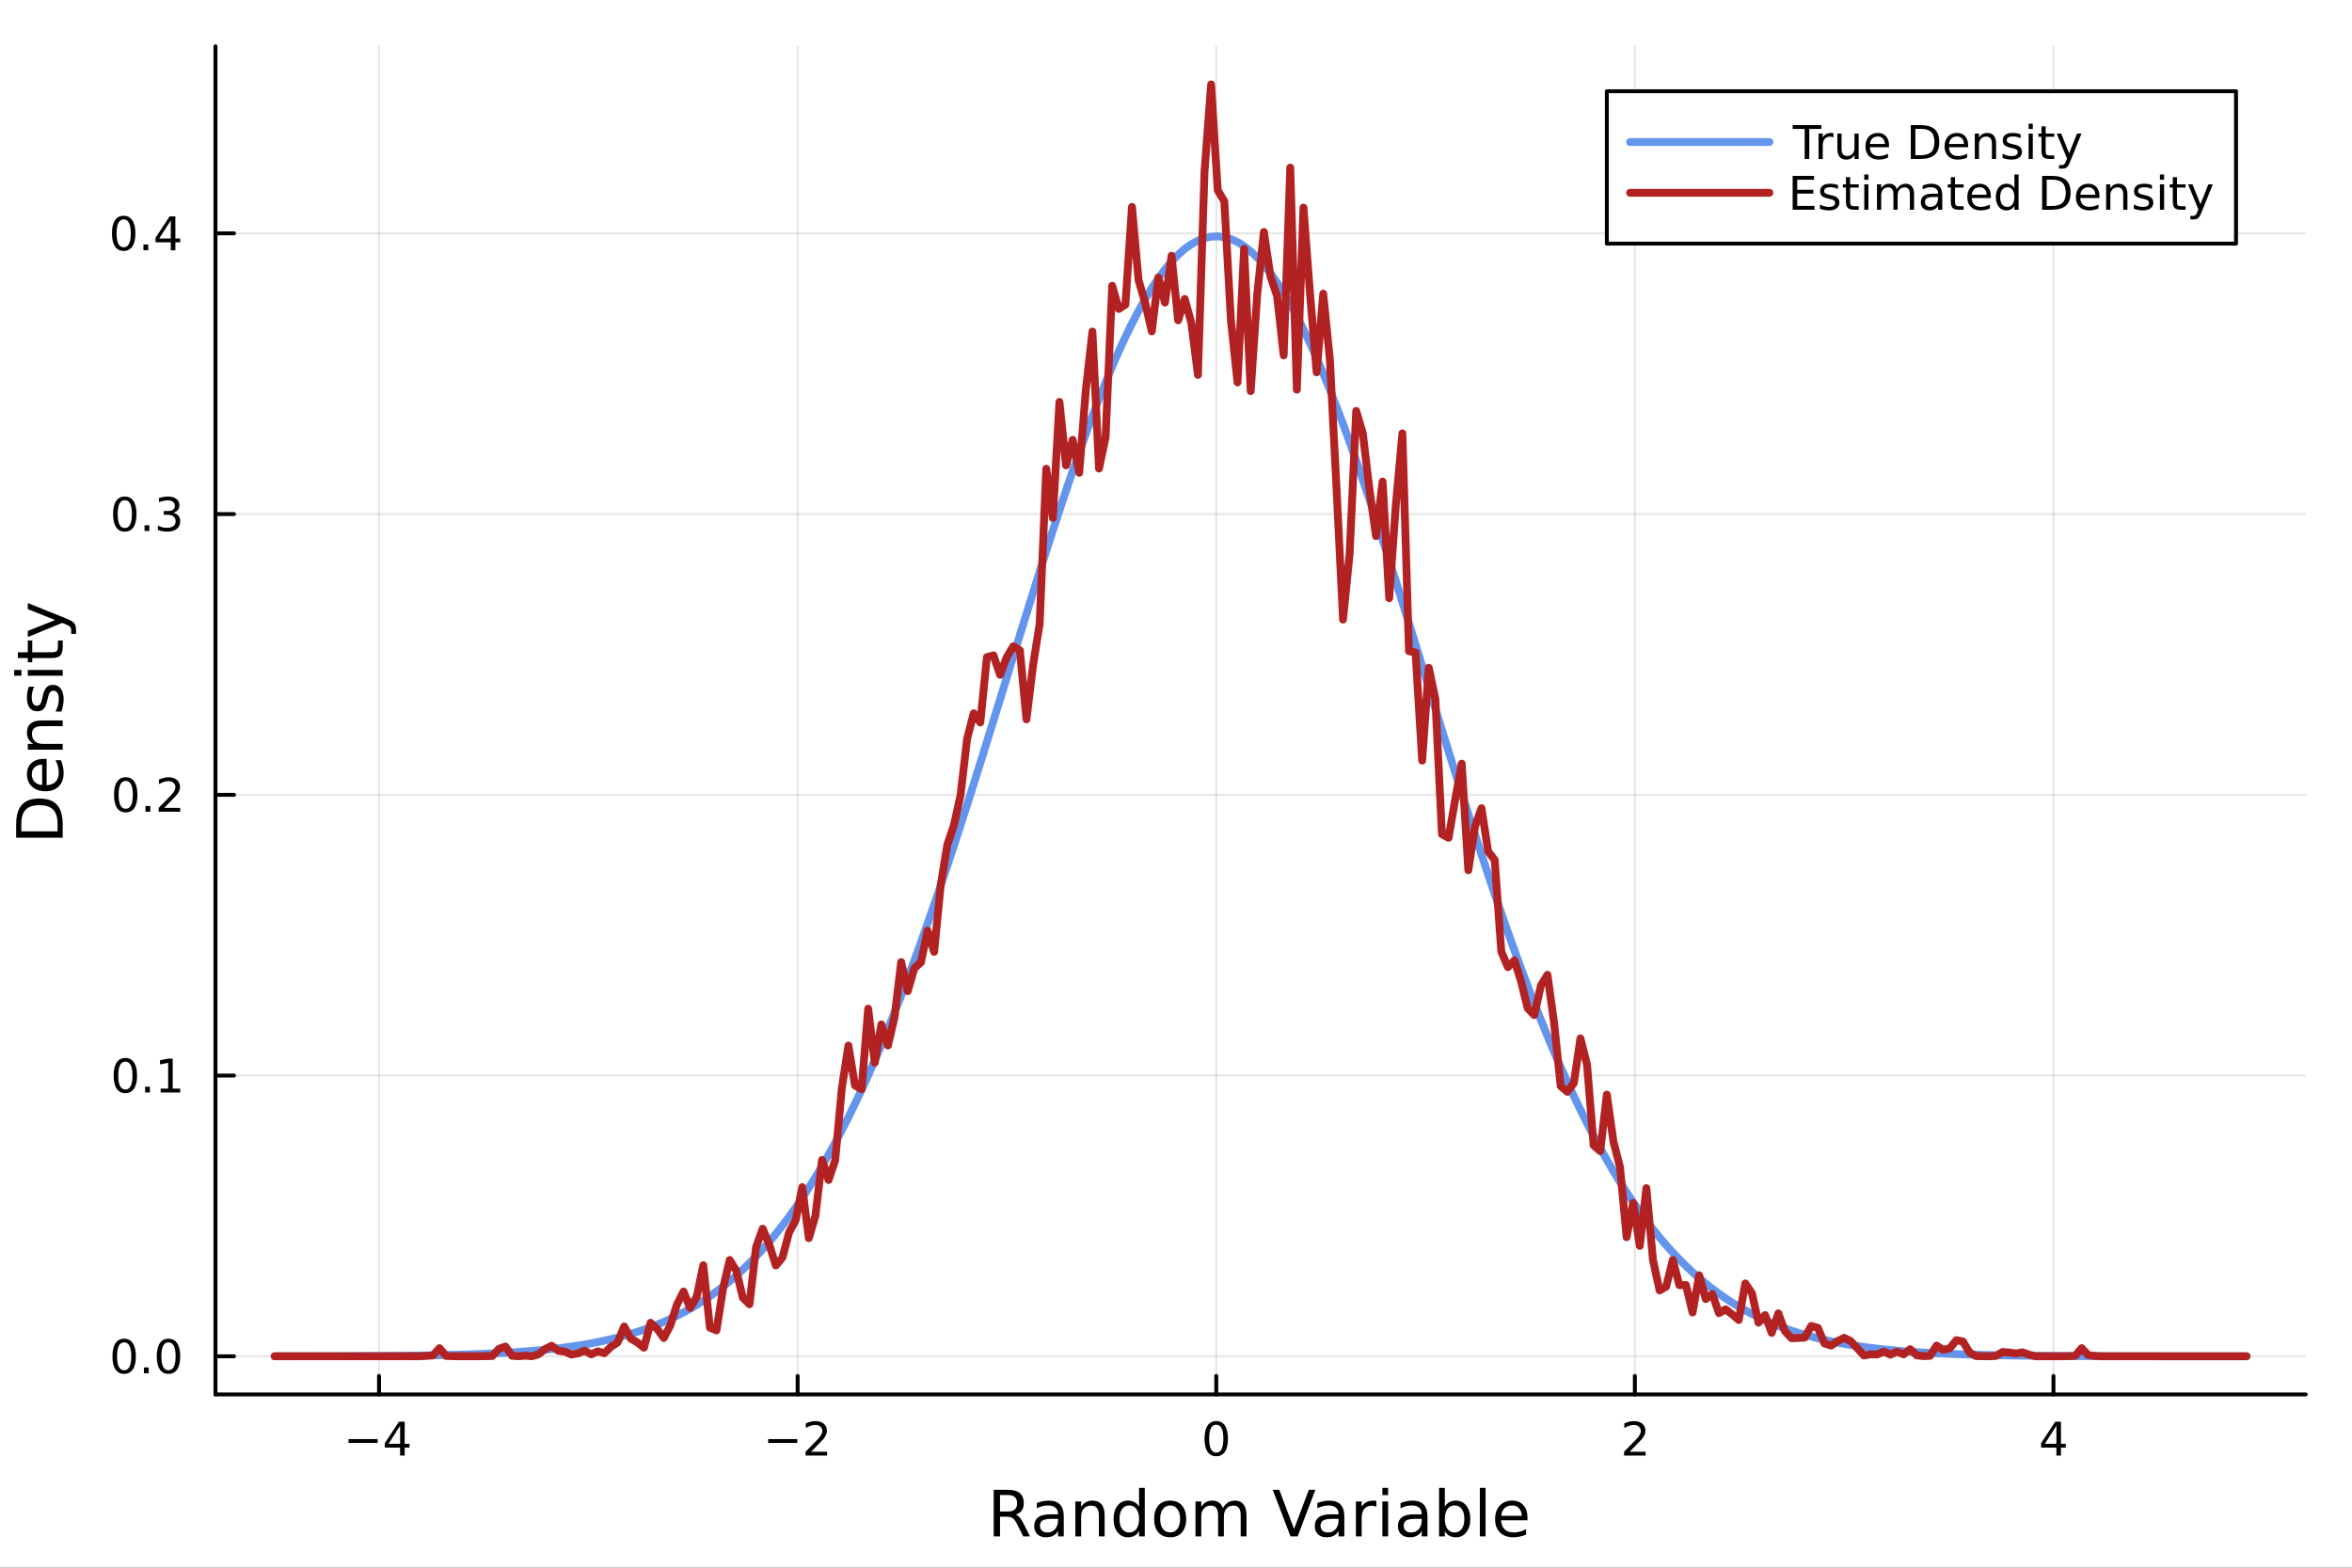 <?xml version="1.0" encoding="utf-8"?>
<svg xmlns="http://www.w3.org/2000/svg" xmlns:xlink="http://www.w3.org/1999/xlink" width="600" height="400" viewBox="0 0 2400 1600">
<rect x="0" y="0" width="2400" height="1600" fill="#333333" stroke="none"/>
<defs>
  <clipPath id="clip520">
    <rect x="0" y="0" width="2400" height="1600"/>
  </clipPath>
</defs>
<path clip-path="url(#clip520)" d="M0 1600 L2400 1600 L2400 0 L0 0  Z" fill="#ffffff" fill-rule="evenodd" fill-opacity="1"/>
<defs>
  <clipPath id="clip521">
    <rect x="480" y="0" width="1681" height="1600"/>
  </clipPath>
</defs>
<path clip-path="url(#clip520)" d="M219.866 1423.18 L2352.76 1423.18 L2352.76 47.244 L219.866 47.244  Z" fill="#ffffff" fill-rule="evenodd" fill-opacity="1"/>
<defs>
  <clipPath id="clip522">
    <rect x="219" y="47" width="2134" height="1377"/>
  </clipPath>
</defs>
<polyline clip-path="url(#clip522)" style="stroke:#000000; stroke-linecap:round; stroke-linejoin:round; stroke-width:2; stroke-opacity:0.1; fill:none" points="386.766,1423.18 386.766,47.244 "/>
<polyline clip-path="url(#clip522)" style="stroke:#000000; stroke-linecap:round; stroke-linejoin:round; stroke-width:2; stroke-opacity:0.1; fill:none" points="813.916,1423.18 813.916,47.244 "/>
<polyline clip-path="url(#clip522)" style="stroke:#000000; stroke-linecap:round; stroke-linejoin:round; stroke-width:2; stroke-opacity:0.1; fill:none" points="1241.07,1423.18 1241.07,47.244 "/>
<polyline clip-path="url(#clip522)" style="stroke:#000000; stroke-linecap:round; stroke-linejoin:round; stroke-width:2; stroke-opacity:0.1; fill:none" points="1668.22,1423.18 1668.22,47.244 "/>
<polyline clip-path="url(#clip522)" style="stroke:#000000; stroke-linecap:round; stroke-linejoin:round; stroke-width:2; stroke-opacity:0.1; fill:none" points="2095.37,1423.18 2095.37,47.244 "/>
<polyline clip-path="url(#clip522)" style="stroke:#000000; stroke-linecap:round; stroke-linejoin:round; stroke-width:2; stroke-opacity:0.1; fill:none" points="219.866,1384.24 2352.76,1384.24 "/>
<polyline clip-path="url(#clip522)" style="stroke:#000000; stroke-linecap:round; stroke-linejoin:round; stroke-width:2; stroke-opacity:0.1; fill:none" points="219.866,1097.71 2352.76,1097.71 "/>
<polyline clip-path="url(#clip522)" style="stroke:#000000; stroke-linecap:round; stroke-linejoin:round; stroke-width:2; stroke-opacity:0.1; fill:none" points="219.866,811.19 2352.76,811.19 "/>
<polyline clip-path="url(#clip522)" style="stroke:#000000; stroke-linecap:round; stroke-linejoin:round; stroke-width:2; stroke-opacity:0.1; fill:none" points="219.866,524.666 2352.76,524.666 "/>
<polyline clip-path="url(#clip522)" style="stroke:#000000; stroke-linecap:round; stroke-linejoin:round; stroke-width:2; stroke-opacity:0.1; fill:none" points="219.866,238.141 2352.76,238.141 "/>
<polyline clip-path="url(#clip520)" style="stroke:#000000; stroke-linecap:round; stroke-linejoin:round; stroke-width:4; stroke-opacity:1; fill:none" points="219.866,1423.18 2352.76,1423.18 "/>
<polyline clip-path="url(#clip520)" style="stroke:#000000; stroke-linecap:round; stroke-linejoin:round; stroke-width:4; stroke-opacity:1; fill:none" points="386.766,1423.18 386.766,1404.28 "/>
<polyline clip-path="url(#clip520)" style="stroke:#000000; stroke-linecap:round; stroke-linejoin:round; stroke-width:4; stroke-opacity:1; fill:none" points="813.916,1423.18 813.916,1404.28 "/>
<polyline clip-path="url(#clip520)" style="stroke:#000000; stroke-linecap:round; stroke-linejoin:round; stroke-width:4; stroke-opacity:1; fill:none" points="1241.07,1423.18 1241.07,1404.28 "/>
<polyline clip-path="url(#clip520)" style="stroke:#000000; stroke-linecap:round; stroke-linejoin:round; stroke-width:4; stroke-opacity:1; fill:none" points="1668.22,1423.18 1668.22,1404.28 "/>
<polyline clip-path="url(#clip520)" style="stroke:#000000; stroke-linecap:round; stroke-linejoin:round; stroke-width:4; stroke-opacity:1; fill:none" points="2095.37,1423.18 2095.37,1404.28 "/>
<path clip-path="url(#clip520)" d="M355.667 1468.75 L385.343 1468.75 L385.343 1472.69 L355.667 1472.69 L355.667 1468.75 Z" fill="#000000" fill-rule="nonzero" fill-opacity="1" /><path clip-path="url(#clip520)" d="M408.282 1455.09 L396.477 1473.54 L408.282 1473.54 L408.282 1455.09 M407.055 1451.02 L412.935 1451.02 L412.935 1473.54 L417.866 1473.54 L417.866 1477.43 L412.935 1477.43 L412.935 1485.58 L408.282 1485.58 L408.282 1477.43 L392.681 1477.43 L392.681 1472.92 L407.055 1451.02 Z" fill="#000000" fill-rule="nonzero" fill-opacity="1" /><path clip-path="url(#clip520)" d="M783.859 1468.75 L813.534 1468.75 L813.534 1472.69 L783.859 1472.69 L783.859 1468.75 Z" fill="#000000" fill-rule="nonzero" fill-opacity="1" /><path clip-path="url(#clip520)" d="M827.655 1481.64 L843.974 1481.64 L843.974 1485.58 L822.03 1485.58 L822.03 1481.64 Q824.692 1478.89 829.275 1474.26 Q833.882 1469.61 835.062 1468.27 Q837.307 1465.74 838.187 1464.01 Q839.09 1462.25 839.09 1460.56 Q839.09 1457.8 837.145 1456.07 Q835.224 1454.33 832.122 1454.33 Q829.923 1454.33 827.47 1455.09 Q825.039 1455.86 822.261 1457.41 L822.261 1452.69 Q825.085 1451.55 827.539 1450.97 Q829.993 1450.39 832.03 1450.39 Q837.4 1450.39 840.594 1453.08 Q843.789 1455.77 843.789 1460.26 Q843.789 1462.39 842.979 1464.31 Q842.192 1466.2 840.085 1468.8 Q839.506 1469.47 836.405 1472.69 Q833.303 1475.88 827.655 1481.64 Z" fill="#000000" fill-rule="nonzero" fill-opacity="1" /><path clip-path="url(#clip520)" d="M1241.07 1454.1 Q1237.46 1454.1 1235.63 1457.66 Q1233.82 1461.2 1233.82 1468.33 Q1233.82 1475.44 1235.63 1479.01 Q1237.46 1482.55 1241.07 1482.55 Q1244.7 1482.55 1246.51 1479.01 Q1248.33 1475.44 1248.33 1468.33 Q1248.33 1461.2 1246.51 1457.66 Q1244.7 1454.1 1241.07 1454.1 M1241.07 1450.39 Q1246.88 1450.39 1249.93 1455 Q1253.01 1459.58 1253.01 1468.33 Q1253.01 1477.06 1249.93 1481.67 Q1246.88 1486.25 1241.07 1486.25 Q1235.26 1486.25 1232.18 1481.67 Q1229.12 1477.06 1229.12 1468.33 Q1229.12 1459.58 1232.18 1455 Q1235.26 1450.39 1241.07 1450.39 Z" fill="#000000" fill-rule="nonzero" fill-opacity="1" /><path clip-path="url(#clip520)" d="M1662.87 1481.64 L1679.19 1481.64 L1679.19 1485.58 L1657.24 1485.58 L1657.24 1481.64 Q1659.91 1478.89 1664.49 1474.26 Q1669.1 1469.61 1670.28 1468.27 Q1672.52 1465.74 1673.4 1464.01 Q1674.3 1462.25 1674.3 1460.56 Q1674.3 1457.8 1672.36 1456.07 Q1670.44 1454.33 1667.34 1454.33 Q1665.14 1454.33 1662.68 1455.09 Q1660.25 1455.86 1657.48 1457.41 L1657.48 1452.69 Q1660.3 1451.55 1662.75 1450.97 Q1665.21 1450.39 1667.24 1450.39 Q1672.61 1450.39 1675.81 1453.08 Q1679 1455.77 1679 1460.26 Q1679 1462.39 1678.19 1464.31 Q1677.41 1466.2 1675.3 1468.8 Q1674.72 1469.47 1671.62 1472.69 Q1668.52 1475.88 1662.87 1481.64 Z" fill="#000000" fill-rule="nonzero" fill-opacity="1" /><path clip-path="url(#clip520)" d="M2098.38 1455.09 L2086.57 1473.54 L2098.38 1473.54 L2098.38 1455.09 M2097.15 1451.02 L2103.03 1451.02 L2103.03 1473.54 L2107.96 1473.54 L2107.96 1477.43 L2103.03 1477.43 L2103.03 1485.58 L2098.38 1485.58 L2098.38 1477.43 L2082.77 1477.43 L2082.77 1472.92 L2097.15 1451.02 Z" fill="#000000" fill-rule="nonzero" fill-opacity="1" /><path clip-path="url(#clip520)" d="M1036.52 1545.76 Q1038.59 1546.46 1040.53 1548.76 Q1042.5 1551.05 1044.48 1555.06 L1051 1568.04 L1044.1 1568.04 L1038.02 1555.85 Q1035.66 1551.08 1033.43 1549.52 Q1031.24 1547.96 1027.42 1547.96 L1020.42 1547.96 L1020.42 1568.04 L1013.99 1568.04 L1013.99 1520.52 L1028.5 1520.52 Q1036.65 1520.52 1040.66 1523.93 Q1044.67 1527.34 1044.67 1534.21 Q1044.67 1538.7 1042.57 1541.66 Q1040.5 1544.62 1036.52 1545.76 M1020.42 1525.81 L1020.42 1542.68 L1028.5 1542.68 Q1033.15 1542.68 1035.5 1540.54 Q1037.89 1538.38 1037.89 1534.21 Q1037.89 1530.04 1035.5 1527.94 Q1033.15 1525.81 1028.5 1525.81 L1020.42 1525.81 Z" fill="#000000" fill-rule="nonzero" fill-opacity="1" /><path clip-path="url(#clip520)" d="M1073.79 1550.12 Q1066.69 1550.12 1063.96 1551.75 Q1061.22 1553.37 1061.22 1557.29 Q1061.22 1560.4 1063.26 1562.25 Q1065.33 1564.07 1068.86 1564.07 Q1073.73 1564.07 1076.66 1560.63 Q1079.62 1557.16 1079.62 1551.43 L1079.62 1550.12 L1073.79 1550.12 M1085.47 1547.71 L1085.47 1568.04 L1079.62 1568.04 L1079.62 1562.63 Q1077.61 1565.88 1074.62 1567.44 Q1071.63 1568.97 1067.3 1568.97 Q1061.82 1568.97 1058.58 1565.91 Q1055.36 1562.82 1055.36 1557.67 Q1055.36 1551.65 1059.37 1548.6 Q1063.42 1545.54 1071.4 1545.54 L1079.62 1545.54 L1079.62 1544.97 Q1079.62 1540.93 1076.94 1538.73 Q1074.3 1536.5 1069.5 1536.5 Q1066.44 1536.5 1063.54 1537.23 Q1060.65 1537.97 1057.97 1539.43 L1057.97 1534.02 Q1061.19 1532.78 1064.21 1532.17 Q1067.24 1531.54 1070.1 1531.54 Q1077.83 1531.54 1081.65 1535.55 Q1085.47 1539.56 1085.47 1547.71 Z" fill="#000000" fill-rule="nonzero" fill-opacity="1" /><path clip-path="url(#clip520)" d="M1127.17 1546.53 L1127.17 1568.04 L1121.31 1568.04 L1121.31 1546.72 Q1121.31 1541.66 1119.34 1539.14 Q1117.37 1536.63 1113.42 1536.63 Q1108.68 1536.63 1105.94 1539.65 Q1103.2 1542.68 1103.2 1547.9 L1103.2 1568.04 L1097.31 1568.04 L1097.31 1532.4 L1103.2 1532.4 L1103.2 1537.93 Q1105.3 1534.72 1108.13 1533.13 Q1111 1531.54 1114.72 1531.54 Q1120.87 1531.54 1124.02 1535.36 Q1127.17 1539.14 1127.17 1546.53 Z" fill="#000000" fill-rule="nonzero" fill-opacity="1" /><path clip-path="url(#clip520)" d="M1162.31 1537.81 L1162.31 1518.52 L1168.16 1518.52 L1168.16 1568.04 L1162.31 1568.04 L1162.31 1562.7 Q1160.46 1565.88 1157.63 1567.44 Q1154.83 1568.97 1150.88 1568.97 Q1144.42 1568.97 1140.35 1563.81 Q1136.3 1558.65 1136.3 1550.25 Q1136.3 1541.85 1140.35 1536.69 Q1144.42 1531.54 1150.88 1531.54 Q1154.83 1531.54 1157.63 1533.1 Q1160.46 1534.62 1162.31 1537.81 M1142.35 1550.25 Q1142.35 1556.71 1144.99 1560.4 Q1147.67 1564.07 1152.31 1564.07 Q1156.96 1564.07 1159.63 1560.4 Q1162.31 1556.71 1162.31 1550.25 Q1162.31 1543.79 1159.63 1540.13 Q1156.96 1536.44 1152.31 1536.44 Q1147.67 1536.44 1144.99 1540.13 Q1142.35 1543.79 1142.35 1550.25 Z" fill="#000000" fill-rule="nonzero" fill-opacity="1" /><path clip-path="url(#clip520)" d="M1194.04 1536.5 Q1189.33 1536.5 1186.59 1540.19 Q1183.86 1543.85 1183.86 1550.25 Q1183.86 1556.65 1186.56 1560.34 Q1189.3 1564 1194.04 1564 Q1198.72 1564 1201.46 1560.31 Q1204.19 1556.62 1204.19 1550.25 Q1204.19 1543.92 1201.46 1540.23 Q1198.72 1536.5 1194.04 1536.5 M1194.04 1531.54 Q1201.68 1531.54 1206.04 1536.5 Q1210.4 1541.47 1210.4 1550.25 Q1210.4 1559 1206.04 1564 Q1201.68 1568.97 1194.04 1568.97 Q1186.37 1568.97 1182.01 1564 Q1177.68 1559 1177.68 1550.25 Q1177.68 1541.47 1182.01 1536.5 Q1186.37 1531.54 1194.04 1531.54 Z" fill="#000000" fill-rule="nonzero" fill-opacity="1" /><path clip-path="url(#clip520)" d="M1247.86 1539.24 Q1250.06 1535.29 1253.11 1533.41 Q1256.17 1531.54 1260.31 1531.54 Q1265.88 1531.54 1268.9 1535.45 Q1271.92 1539.33 1271.92 1546.53 L1271.92 1568.04 L1266.04 1568.04 L1266.04 1546.72 Q1266.04 1541.59 1264.22 1539.11 Q1262.41 1536.63 1258.68 1536.63 Q1254.13 1536.63 1251.49 1539.65 Q1248.85 1542.68 1248.85 1547.9 L1248.85 1568.04 L1242.96 1568.04 L1242.96 1546.72 Q1242.96 1541.56 1241.15 1539.11 Q1239.33 1536.63 1235.54 1536.63 Q1231.06 1536.63 1228.41 1539.68 Q1225.77 1542.71 1225.77 1547.9 L1225.77 1568.04 L1219.88 1568.04 L1219.88 1532.4 L1225.77 1532.4 L1225.77 1537.93 Q1227.78 1534.66 1230.58 1533.1 Q1233.38 1531.54 1237.23 1531.54 Q1241.11 1531.54 1243.82 1533.51 Q1246.56 1535.48 1247.86 1539.24 Z" fill="#000000" fill-rule="nonzero" fill-opacity="1" /><path clip-path="url(#clip520)" d="M1316.83 1568.04 L1298.69 1520.52 L1305.41 1520.52 L1320.46 1560.53 L1335.55 1520.52 L1342.23 1520.52 L1324.12 1568.04 L1316.83 1568.04 Z" fill="#000000" fill-rule="nonzero" fill-opacity="1" /><path clip-path="url(#clip520)" d="M1360.06 1550.12 Q1352.96 1550.12 1350.22 1551.75 Q1347.49 1553.37 1347.49 1557.29 Q1347.49 1560.4 1349.52 1562.25 Q1351.59 1564.07 1355.12 1564.07 Q1359.99 1564.07 1362.92 1560.63 Q1365.88 1557.16 1365.88 1551.43 L1365.88 1550.12 L1360.06 1550.12 M1371.74 1547.71 L1371.74 1568.04 L1365.88 1568.04 L1365.88 1562.63 Q1363.88 1565.88 1360.89 1567.44 Q1357.89 1568.97 1353.56 1568.97 Q1348.09 1568.97 1344.84 1565.91 Q1341.63 1562.82 1341.63 1557.67 Q1341.63 1551.65 1345.64 1548.6 Q1349.68 1545.54 1357.67 1545.54 L1365.88 1545.54 L1365.88 1544.97 Q1365.88 1540.93 1363.21 1538.73 Q1360.57 1536.5 1355.76 1536.5 Q1352.71 1536.5 1349.81 1537.23 Q1346.91 1537.97 1344.24 1539.43 L1344.24 1534.02 Q1347.45 1532.78 1350.48 1532.17 Q1353.5 1531.54 1356.37 1531.54 Q1364.1 1531.54 1367.92 1535.55 Q1371.74 1539.56 1371.74 1547.71 Z" fill="#000000" fill-rule="nonzero" fill-opacity="1" /><path clip-path="url(#clip520)" d="M1404.46 1537.87 Q1403.47 1537.3 1402.29 1537.04 Q1401.15 1536.76 1399.75 1536.76 Q1394.78 1536.76 1392.11 1540 Q1389.47 1543.22 1389.47 1549.27 L1389.47 1568.04 L1383.58 1568.04 L1383.58 1532.4 L1389.47 1532.4 L1389.47 1537.93 Q1391.31 1534.69 1394.27 1533.13 Q1397.23 1531.54 1401.47 1531.54 Q1402.07 1531.54 1402.8 1531.63 Q1403.54 1531.7 1404.43 1531.85 L1404.46 1537.87 Z" fill="#000000" fill-rule="nonzero" fill-opacity="1" /><path clip-path="url(#clip520)" d="M1410.6 1532.4 L1416.46 1532.4 L1416.46 1568.04 L1410.6 1568.04 L1410.6 1532.4 M1410.6 1518.52 L1416.46 1518.52 L1416.46 1525.93 L1410.6 1525.93 L1410.6 1518.52 Z" fill="#000000" fill-rule="nonzero" fill-opacity="1" /><path clip-path="url(#clip520)" d="M1444.91 1550.12 Q1437.81 1550.12 1435.08 1551.75 Q1432.34 1553.37 1432.34 1557.29 Q1432.34 1560.4 1434.38 1562.25 Q1436.45 1564.07 1439.98 1564.07 Q1444.85 1564.07 1447.78 1560.63 Q1450.74 1557.16 1450.74 1551.43 L1450.74 1550.12 L1444.91 1550.12 M1456.59 1547.71 L1456.59 1568.04 L1450.74 1568.04 L1450.74 1562.63 Q1448.73 1565.88 1445.74 1567.44 Q1442.75 1568.97 1438.42 1568.97 Q1432.95 1568.97 1429.7 1565.91 Q1426.48 1562.82 1426.48 1557.67 Q1426.48 1551.65 1430.49 1548.6 Q1434.54 1545.54 1442.53 1545.54 L1450.74 1545.54 L1450.74 1544.97 Q1450.74 1540.93 1448.06 1538.73 Q1445.42 1536.5 1440.62 1536.5 Q1437.56 1536.5 1434.66 1537.23 Q1431.77 1537.97 1429.09 1539.43 L1429.09 1534.02 Q1432.31 1532.78 1435.33 1532.17 Q1438.36 1531.54 1441.22 1531.54 Q1448.95 1531.54 1452.77 1535.55 Q1456.59 1539.56 1456.59 1547.71 Z" fill="#000000" fill-rule="nonzero" fill-opacity="1" /><path clip-path="url(#clip520)" d="M1494.25 1550.25 Q1494.25 1543.79 1491.57 1540.13 Q1488.93 1536.44 1484.28 1536.44 Q1479.64 1536.44 1476.96 1540.13 Q1474.32 1543.79 1474.32 1550.25 Q1474.32 1556.71 1476.96 1560.4 Q1479.64 1564.07 1484.28 1564.07 Q1488.93 1564.07 1491.57 1560.4 Q1494.25 1556.71 1494.25 1550.25 M1474.32 1537.81 Q1476.17 1534.62 1478.97 1533.1 Q1481.8 1531.54 1485.72 1531.54 Q1492.21 1531.54 1496.25 1536.69 Q1500.33 1541.85 1500.33 1550.25 Q1500.33 1558.65 1496.25 1563.81 Q1492.21 1568.97 1485.72 1568.97 Q1481.8 1568.97 1478.97 1567.44 Q1476.17 1565.88 1474.32 1562.7 L1474.32 1568.04 L1468.43 1568.04 L1468.43 1518.52 L1474.32 1518.52 L1474.32 1537.81 Z" fill="#000000" fill-rule="nonzero" fill-opacity="1" /><path clip-path="url(#clip520)" d="M1510.03 1518.52 L1515.89 1518.52 L1515.89 1568.04 L1510.03 1568.04 L1510.03 1518.52 Z" fill="#000000" fill-rule="nonzero" fill-opacity="1" /><path clip-path="url(#clip520)" d="M1558.64 1548.76 L1558.64 1551.62 L1531.71 1551.62 Q1532.09 1557.67 1535.34 1560.85 Q1538.62 1564 1544.44 1564 Q1547.81 1564 1550.97 1563.17 Q1554.15 1562.35 1557.27 1560.69 L1557.27 1566.23 Q1554.12 1567.57 1550.81 1568.27 Q1547.5 1568.97 1544.09 1568.97 Q1535.56 1568.97 1530.56 1564 Q1525.6 1559.04 1525.6 1550.57 Q1525.6 1541.82 1530.31 1536.69 Q1535.05 1531.54 1543.07 1531.54 Q1550.27 1531.54 1554.43 1536.18 Q1558.64 1540.8 1558.64 1548.76 M1552.78 1547.04 Q1552.72 1542.23 1550.07 1539.37 Q1547.46 1536.5 1543.14 1536.5 Q1538.23 1536.5 1535.27 1539.27 Q1532.35 1542.04 1531.9 1547.07 L1552.78 1547.04 Z" fill="#000000" fill-rule="nonzero" fill-opacity="1" /><polyline clip-path="url(#clip520)" style="stroke:#000000; stroke-linecap:round; stroke-linejoin:round; stroke-width:4; stroke-opacity:1; fill:none" points="219.866,1423.18 219.866,47.244 "/>
<polyline clip-path="url(#clip520)" style="stroke:#000000; stroke-linecap:round; stroke-linejoin:round; stroke-width:4; stroke-opacity:1; fill:none" points="219.866,1384.24 238.764,1384.24 "/>
<polyline clip-path="url(#clip520)" style="stroke:#000000; stroke-linecap:round; stroke-linejoin:round; stroke-width:4; stroke-opacity:1; fill:none" points="219.866,1097.71 238.764,1097.71 "/>
<polyline clip-path="url(#clip520)" style="stroke:#000000; stroke-linecap:round; stroke-linejoin:round; stroke-width:4; stroke-opacity:1; fill:none" points="219.866,811.19 238.764,811.19 "/>
<polyline clip-path="url(#clip520)" style="stroke:#000000; stroke-linecap:round; stroke-linejoin:round; stroke-width:4; stroke-opacity:1; fill:none" points="219.866,524.666 238.764,524.666 "/>
<polyline clip-path="url(#clip520)" style="stroke:#000000; stroke-linecap:round; stroke-linejoin:round; stroke-width:4; stroke-opacity:1; fill:none" points="219.866,238.141 238.764,238.141 "/>
<path clip-path="url(#clip520)" d="M126.691 1370.04 Q123.08 1370.04 121.251 1373.6 Q119.445 1377.14 119.445 1384.27 Q119.445 1391.38 121.251 1394.94 Q123.08 1398.49 126.691 1398.49 Q130.325 1398.49 132.13 1394.94 Q133.959 1391.38 133.959 1384.27 Q133.959 1377.14 132.13 1373.6 Q130.325 1370.04 126.691 1370.04 M126.691 1366.33 Q132.501 1366.33 135.556 1370.94 Q138.635 1375.52 138.635 1384.27 Q138.635 1393 135.556 1397.61 Q132.501 1402.19 126.691 1402.19 Q120.88 1402.19 117.802 1397.61 Q114.746 1393 114.746 1384.27 Q114.746 1375.52 117.802 1370.94 Q120.88 1366.33 126.691 1366.33 Z" fill="#000000" fill-rule="nonzero" fill-opacity="1" /><path clip-path="url(#clip520)" d="M146.853 1395.64 L151.737 1395.64 L151.737 1401.52 L146.853 1401.52 L146.853 1395.64 Z" fill="#000000" fill-rule="nonzero" fill-opacity="1" /><path clip-path="url(#clip520)" d="M171.922 1370.04 Q168.311 1370.04 166.482 1373.6 Q164.677 1377.14 164.677 1384.27 Q164.677 1391.38 166.482 1394.94 Q168.311 1398.49 171.922 1398.49 Q175.556 1398.49 177.362 1394.94 Q179.19 1391.38 179.19 1384.27 Q179.19 1377.14 177.362 1373.6 Q175.556 1370.04 171.922 1370.04 M171.922 1366.33 Q177.732 1366.33 180.788 1370.94 Q183.866 1375.52 183.866 1384.27 Q183.866 1393 180.788 1397.61 Q177.732 1402.19 171.922 1402.19 Q166.112 1402.19 163.033 1397.61 Q159.978 1393 159.978 1384.27 Q159.978 1375.52 163.033 1370.94 Q166.112 1366.33 171.922 1366.33 Z" fill="#000000" fill-rule="nonzero" fill-opacity="1" /><path clip-path="url(#clip520)" d="M127.917 1083.51 Q124.306 1083.51 122.478 1087.08 Q120.672 1090.62 120.672 1097.75 Q120.672 1104.86 122.478 1108.42 Q124.306 1111.96 127.917 1111.96 Q131.552 1111.96 133.357 1108.42 Q135.186 1104.86 135.186 1097.75 Q135.186 1090.62 133.357 1087.08 Q131.552 1083.51 127.917 1083.51 M127.917 1079.81 Q133.728 1079.81 136.783 1084.42 Q139.862 1089 139.862 1097.75 Q139.862 1106.48 136.783 1111.08 Q133.728 1115.67 127.917 1115.67 Q122.107 1115.67 119.029 1111.08 Q115.973 1106.48 115.973 1097.75 Q115.973 1089 119.029 1084.42 Q122.107 1079.81 127.917 1079.81 Z" fill="#000000" fill-rule="nonzero" fill-opacity="1" /><path clip-path="url(#clip520)" d="M148.079 1109.11 L152.964 1109.11 L152.964 1114.99 L148.079 1114.99 L148.079 1109.11 Z" fill="#000000" fill-rule="nonzero" fill-opacity="1" /><path clip-path="url(#clip520)" d="M163.959 1111.06 L171.598 1111.06 L171.598 1084.69 L163.288 1086.36 L163.288 1082.1 L171.552 1080.43 L176.227 1080.43 L176.227 1111.06 L183.866 1111.06 L183.866 1114.99 L163.959 1114.99 L163.959 1111.06 Z" fill="#000000" fill-rule="nonzero" fill-opacity="1" /><path clip-path="url(#clip520)" d="M128.288 796.988 Q124.677 796.988 122.848 800.553 Q121.043 804.095 121.043 811.225 Q121.043 818.331 122.848 821.896 Q124.677 825.437 128.288 825.437 Q131.922 825.437 133.728 821.896 Q135.556 818.331 135.556 811.225 Q135.556 804.095 133.728 800.553 Q131.922 796.988 128.288 796.988 M128.288 793.285 Q134.098 793.285 137.154 797.891 Q140.232 802.475 140.232 811.225 Q140.232 819.951 137.154 824.558 Q134.098 829.141 128.288 829.141 Q122.478 829.141 119.399 824.558 Q116.343 819.951 116.343 811.225 Q116.343 802.475 119.399 797.891 Q122.478 793.285 128.288 793.285 Z" fill="#000000" fill-rule="nonzero" fill-opacity="1" /><path clip-path="url(#clip520)" d="M148.45 822.59 L153.334 822.59 L153.334 828.47 L148.45 828.47 L148.45 822.59 Z" fill="#000000" fill-rule="nonzero" fill-opacity="1" /><path clip-path="url(#clip520)" d="M167.547 824.535 L183.866 824.535 L183.866 828.47 L161.922 828.47 L161.922 824.535 Q164.584 821.78 169.167 817.15 Q173.774 812.498 174.954 811.155 Q177.2 808.632 178.079 806.896 Q178.982 805.137 178.982 803.447 Q178.982 800.692 177.038 798.956 Q175.116 797.22 172.014 797.22 Q169.815 797.22 167.362 797.984 Q164.931 798.748 162.153 800.299 L162.153 795.576 Q164.977 794.442 167.431 793.863 Q169.885 793.285 171.922 793.285 Q177.292 793.285 180.487 795.97 Q183.681 798.655 183.681 803.146 Q183.681 805.275 182.871 807.197 Q182.084 809.095 179.977 811.687 Q179.399 812.359 176.297 815.576 Q173.195 818.771 167.547 824.535 Z" fill="#000000" fill-rule="nonzero" fill-opacity="1" /><path clip-path="url(#clip520)" d="M127.339 510.464 Q123.728 510.464 121.899 514.029 Q120.093 517.571 120.093 524.7 Q120.093 531.807 121.899 535.371 Q123.728 538.913 127.339 538.913 Q130.973 538.913 132.779 535.371 Q134.607 531.807 134.607 524.7 Q134.607 517.571 132.779 514.029 Q130.973 510.464 127.339 510.464 M127.339 506.761 Q133.149 506.761 136.204 511.367 Q139.283 515.95 139.283 524.7 Q139.283 533.427 136.204 538.034 Q133.149 542.617 127.339 542.617 Q121.529 542.617 118.45 538.034 Q115.394 533.427 115.394 524.7 Q115.394 515.95 118.45 511.367 Q121.529 506.761 127.339 506.761 Z" fill="#000000" fill-rule="nonzero" fill-opacity="1" /><path clip-path="url(#clip520)" d="M147.501 536.066 L152.385 536.066 L152.385 541.946 L147.501 541.946 L147.501 536.066 Z" fill="#000000" fill-rule="nonzero" fill-opacity="1" /><path clip-path="url(#clip520)" d="M176.737 523.311 Q180.093 524.029 181.968 526.297 Q183.866 528.566 183.866 531.899 Q183.866 537.015 180.348 539.816 Q176.829 542.617 170.348 542.617 Q168.172 542.617 165.857 542.177 Q163.565 541.76 161.112 540.904 L161.112 536.39 Q163.056 537.524 165.371 538.103 Q167.686 538.682 170.209 538.682 Q174.607 538.682 176.899 536.946 Q179.214 535.209 179.214 531.899 Q179.214 528.844 177.061 527.131 Q174.931 525.395 171.112 525.395 L167.084 525.395 L167.084 521.552 L171.297 521.552 Q174.746 521.552 176.575 520.186 Q178.403 518.798 178.403 516.205 Q178.403 513.543 176.505 512.131 Q174.63 510.696 171.112 510.696 Q169.19 510.696 166.991 511.112 Q164.792 511.529 162.153 512.409 L162.153 508.242 Q164.815 507.501 167.13 507.131 Q169.468 506.761 171.528 506.761 Q176.852 506.761 179.954 509.191 Q183.056 511.598 183.056 515.719 Q183.056 518.589 181.413 520.58 Q179.769 522.547 176.737 523.311 Z" fill="#000000" fill-rule="nonzero" fill-opacity="1" /><path clip-path="url(#clip520)" d="M126.205 223.94 Q122.593 223.94 120.765 227.505 Q118.959 231.046 118.959 238.176 Q118.959 245.282 120.765 248.847 Q122.593 252.389 126.205 252.389 Q129.839 252.389 131.644 248.847 Q133.473 245.282 133.473 238.176 Q133.473 231.046 131.644 227.505 Q129.839 223.94 126.205 223.94 M126.205 220.236 Q132.015 220.236 135.07 224.843 Q138.149 229.426 138.149 238.176 Q138.149 246.903 135.07 251.509 Q132.015 256.093 126.205 256.093 Q120.394 256.093 117.316 251.509 Q114.26 246.903 114.26 238.176 Q114.26 229.426 117.316 224.843 Q120.394 220.236 126.205 220.236 Z" fill="#000000" fill-rule="nonzero" fill-opacity="1" /><path clip-path="url(#clip520)" d="M146.366 249.542 L151.251 249.542 L151.251 255.421 L146.366 255.421 L146.366 249.542 Z" fill="#000000" fill-rule="nonzero" fill-opacity="1" /><path clip-path="url(#clip520)" d="M174.283 224.935 L162.477 243.384 L174.283 243.384 L174.283 224.935 M173.056 220.861 L178.936 220.861 L178.936 243.384 L183.866 243.384 L183.866 247.273 L178.936 247.273 L178.936 255.421 L174.283 255.421 L174.283 247.273 L158.681 247.273 L158.681 242.759 L173.056 220.861 Z" fill="#000000" fill-rule="nonzero" fill-opacity="1" /><path clip-path="url(#clip520)" d="M21.768 848.522 L58.721 848.522 L58.721 840.755 Q58.721 830.92 54.265 826.369 Q49.809 821.786 40.196 821.786 Q30.648 821.786 26.224 826.369 Q21.768 830.92 21.768 840.755 L21.768 848.522 M16.484 854.951 L16.484 841.742 Q16.484 827.928 22.245 821.467 Q27.974 815.006 40.196 815.006 Q52.482 815.006 58.243 821.499 Q64.004 827.992 64.004 841.742 L64.004 854.951 L16.484 854.951 Z" fill="#000000" fill-rule="nonzero" fill-opacity="1" /><path clip-path="url(#clip520)" d="M44.716 774.52 L47.581 774.52 L47.581 801.447 Q53.628 801.065 56.811 797.819 Q59.962 794.54 59.962 788.716 Q59.962 785.342 59.134 782.191 Q58.307 779.008 56.652 775.889 L62.19 775.889 Q63.527 779.04 64.227 782.35 Q64.927 785.66 64.927 789.066 Q64.927 797.596 59.962 802.593 Q54.997 807.558 46.53 807.558 Q37.777 807.558 32.653 802.848 Q27.497 798.105 27.497 790.084 Q27.497 782.891 32.144 778.722 Q36.759 774.52 44.716 774.52 M42.997 780.377 Q38.191 780.44 35.327 783.082 Q32.462 785.692 32.462 790.021 Q32.462 794.922 35.231 797.882 Q38 800.811 43.029 801.256 L42.997 780.377 Z" fill="#000000" fill-rule="nonzero" fill-opacity="1" /><path clip-path="url(#clip520)" d="M42.488 735.276 L64.004 735.276 L64.004 741.132 L42.679 741.132 Q37.618 741.132 35.104 743.105 Q32.589 745.079 32.589 749.026 Q32.589 753.768 35.613 756.505 Q38.637 759.243 43.857 759.243 L64.004 759.243 L64.004 765.131 L28.356 765.131 L28.356 759.243 L33.894 759.243 Q30.68 757.142 29.088 754.309 Q27.497 751.445 27.497 747.721 Q27.497 741.578 31.316 738.427 Q35.104 735.276 42.488 735.276 Z" fill="#000000" fill-rule="nonzero" fill-opacity="1" /><path clip-path="url(#clip520)" d="M29.407 700.869 L34.945 700.869 Q33.672 703.352 33.035 706.025 Q32.398 708.699 32.398 711.563 Q32.398 715.924 33.735 718.12 Q35.072 720.284 37.746 720.284 Q39.783 720.284 40.96 718.725 Q42.106 717.165 43.157 712.455 L43.602 710.449 Q44.939 704.211 47.39 701.601 Q49.809 698.959 54.169 698.959 Q59.134 698.959 62.031 702.906 Q64.927 706.821 64.927 713.696 Q64.927 716.56 64.354 719.68 Q63.813 722.767 62.699 726.204 L56.652 726.204 Q58.339 722.958 59.198 719.807 Q60.026 716.656 60.026 713.569 Q60.026 709.431 58.625 707.203 Q57.193 704.975 54.615 704.975 Q52.228 704.975 50.955 706.598 Q49.681 708.19 48.504 713.632 L48.026 715.669 Q46.88 721.112 44.525 723.531 Q42.138 725.95 38 725.95 Q32.971 725.95 30.234 722.385 Q27.497 718.82 27.497 712.264 Q27.497 709.017 27.974 706.153 Q28.452 703.288 29.407 700.869 Z" fill="#000000" fill-rule="nonzero" fill-opacity="1" /><path clip-path="url(#clip520)" d="M28.356 689.634 L28.356 683.777 L64.004 683.777 L64.004 689.634 L28.356 689.634 M14.479 689.634 L14.479 683.777 L21.895 683.777 L21.895 689.634 L14.479 689.634 Z" fill="#000000" fill-rule="nonzero" fill-opacity="1" /><path clip-path="url(#clip520)" d="M18.235 665.73 L28.356 665.73 L28.356 653.667 L32.908 653.667 L32.908 665.73 L52.259 665.73 Q56.62 665.73 57.861 664.553 Q59.103 663.343 59.103 659.683 L59.103 653.667 L64.004 653.667 L64.004 659.683 Q64.004 666.462 61.49 669.04 Q58.943 671.619 52.259 671.619 L32.908 671.619 L32.908 675.915 L28.356 675.915 L28.356 671.619 L18.235 671.619 L18.235 665.73 Z" fill="#000000" fill-rule="nonzero" fill-opacity="1" /><path clip-path="url(#clip520)" d="M67.314 631.133 Q73.68 633.615 75.622 635.971 Q77.563 638.326 77.563 642.273 L77.563 646.951 L72.662 646.951 L72.662 643.514 Q72.662 641.095 71.516 639.758 Q70.37 638.421 66.105 636.798 L63.431 635.748 L28.356 650.166 L28.356 643.96 L56.238 632.82 L28.356 621.68 L28.356 615.473 L67.314 631.133 Z" fill="#000000" fill-rule="nonzero" fill-opacity="1" /><polyline clip-path="url(#clip522)" style="stroke:#6495ed; stroke-linecap:round; stroke-linejoin:round; stroke-width:8; stroke-opacity:1; fill:none" points="280.231,1384.19 286.961,1384.19 293.69,1384.18 300.42,1384.17 307.15,1384.16 313.879,1384.15 320.609,1384.13 327.338,1384.12 334.068,1384.1 340.798,1384.08 347.527,1384.06 354.257,1384.03 360.987,1384 367.716,1383.97 374.446,1383.93 381.176,1383.89 387.905,1383.85 394.635,1383.79 401.364,1383.74 408.094,1383.67 414.824,1383.6 421.553,1383.51 428.283,1383.42 435.013,1383.32 441.742,1383.2 448.472,1383.07 455.202,1382.93 461.931,1382.77 468.661,1382.59 475.39,1382.39 482.12,1382.17 488.85,1381.92 495.579,1381.65 502.309,1381.35 509.039,1381.02 515.768,1380.66 522.498,1380.26 529.227,1379.81 535.957,1379.33 542.687,1378.79 549.416,1378.2 556.146,1377.56 562.876,1376.85 569.605,1376.08 576.335,1375.23 583.065,1374.31 589.794,1373.3 596.524,1372.2 603.253,1371.01 609.983,1369.71 616.713,1368.3 623.442,1366.77 630.172,1365.12 636.902,1363.33 643.631,1361.39 650.361,1359.29 657.09,1357.04 663.82,1354.6 670.55,1351.98 677.279,1349.17 684.009,1346.15 690.739,1342.9 697.468,1339.43 704.198,1335.71 710.928,1331.74 717.657,1327.5 724.387,1322.97 731.116,1318.15 737.846,1313.02 744.576,1307.57 751.305,1301.79 758.035,1295.65 764.765,1289.16 771.494,1282.29 778.224,1275.03 784.953,1267.37 791.683,1259.3 798.413,1250.8 805.142,1241.86 811.872,1232.48 818.602,1222.64 825.331,1212.33 832.061,1201.55 838.791,1190.28 845.52,1178.53 852.25,1166.27 858.979,1153.52 865.709,1140.26 872.439,1126.5 879.168,1112.23 885.898,1097.45 892.628,1082.17 899.357,1066.4 906.087,1050.13 912.816,1033.38 919.546,1016.15 926.276,998.46 933.005,980.322 939.735,961.75 946.465,942.763 953.194,923.381 959.924,903.625 966.654,883.52 973.383,863.091 980.113,842.367 986.842,821.378 993.572,800.156 1000.3,778.736 1007.03,757.153 1013.76,735.445 1020.49,713.651 1027.22,691.814 1033.95,669.975 1040.68,648.178 1047.41,626.468 1054.14,604.893 1060.87,583.499 1067.6,562.333 1074.33,541.446 1081.06,520.885 1087.79,500.7 1094.52,480.941 1101.25,461.656 1107.98,442.895 1114.71,424.705 1121.44,407.135 1128.16,390.23 1134.89,374.036 1141.62,358.596 1148.35,343.955 1155.08,330.151 1161.81,317.224 1168.54,305.211 1175.27,294.145 1182,284.058 1188.73,274.98 1195.46,266.937 1202.19,259.952 1208.92,254.047 1215.65,249.237 1222.38,245.539 1229.11,242.962 1235.84,241.514 1242.57,241.2 1249.3,242.021 1256.03,243.973 1262.76,247.052 1269.49,251.248 1276.22,256.548 1282.95,262.938 1289.68,270.398 1296.41,278.906 1303.14,288.438 1309.86,298.965 1316.59,310.458 1323.32,322.884 1330.05,336.207 1336.78,350.389 1343.51,365.392 1350.24,381.174 1356.97,397.691 1363.7,414.898 1370.43,432.751 1377.16,451.202 1383.89,470.203 1390.62,489.706 1397.35,509.661 1404.08,530.02 1410.81,550.732 1417.54,571.75 1424.27,593.023 1431,614.504 1437.73,636.145 1444.46,657.899 1451.19,679.721 1457.92,701.564 1464.65,723.387 1471.38,745.148 1478.11,766.805 1484.84,788.32 1491.56,809.656 1498.29,830.778 1505.02,851.652 1511.75,872.248 1518.48,892.536 1525.21,912.489 1531.94,932.081 1538.67,951.289 1545.4,970.093 1552.13,988.473 1558.86,1006.41 1565.59,1023.9 1572.32,1040.91 1579.05,1057.45 1585.78,1073.5 1592.51,1089.06 1599.24,1104.11 1605.97,1118.66 1612.7,1132.7 1619.43,1146.24 1626.16,1159.28 1632.89,1171.81 1639.62,1183.84 1646.35,1195.37 1653.08,1206.42 1659.81,1216.99 1666.54,1227.09 1673.26,1236.73 1679.99,1245.91 1686.72,1254.64 1693.45,1262.95 1700.18,1270.84 1706.91,1278.32 1713.64,1285.4 1720.37,1292.1 1727.1,1298.44 1733.83,1304.41 1740.56,1310.05 1747.29,1315.35 1754.02,1320.34 1760.75,1325.03 1767.48,1329.43 1774.21,1333.55 1780.94,1337.4 1787.67,1341.01 1794.4,1344.38 1801.13,1347.52 1807.86,1350.45 1814.59,1353.18 1821.32,1355.71 1828.05,1358.06 1834.78,1360.25 1841.51,1362.27 1848.24,1364.14 1854.97,1365.87 1861.69,1367.47 1868.42,1368.95 1875.15,1370.31 1881.88,1371.56 1888.61,1372.71 1895.34,1373.76 1902.07,1374.73 1908.8,1375.62 1915.53,1376.43 1922.26,1377.17 1928.99,1377.85 1935.72,1378.47 1942.45,1379.04 1949.18,1379.55 1955.91,1380.02 1962.64,1380.44 1969.37,1380.83 1976.1,1381.18 1982.83,1381.49 1989.56,1381.78 1996.29,1382.04 2003.02,1382.27 2009.75,1382.48 2016.48,1382.67 2023.21,1382.84 2029.94,1382.99 2036.67,1383.13 2043.39,1383.25 2050.12,1383.36 2056.85,1383.46 2063.58,1383.55 2070.31,1383.63 2077.04,1383.7 2083.77,1383.76 2090.5,1383.82 2097.23,1383.87 2103.96,1383.91 2110.69,1383.95 2117.42,1383.99 2124.15,1384.02 2130.88,1384.04 2137.61,1384.07 2144.34,1384.09 2151.07,1384.11 2157.8,1384.12 2164.53,1384.14 2171.26,1384.15 2177.99,1384.16 2184.72,1384.17 2191.45,1384.18 2198.18,1384.19 2204.91,1384.2 2211.64,1384.2 2218.37,1384.21 2225.09,1384.21 2231.82,1384.21 2238.55,1384.22 2245.28,1384.22 2252.01,1384.22 2258.74,1384.22 2265.47,1384.23 2272.2,1384.23 2278.93,1384.23 2285.66,1384.23 2292.39,1384.23 "/>
<polyline clip-path="url(#clip522)" style="stroke:#b22222; stroke-linecap:round; stroke-linejoin:round; stroke-width:8; stroke-opacity:1; fill:none" points="280.231,1384.24 286.961,1384.24 293.69,1384.24 300.42,1384.24 307.15,1384.24 313.879,1384.24 320.609,1384.24 327.338,1384.24 334.068,1384.24 340.798,1384.24 347.527,1384.24 354.257,1384.24 360.987,1384.24 367.716,1384.24 374.446,1384.24 381.176,1384.24 387.905,1384.24 394.635,1384.23 401.364,1384.23 408.094,1384.23 414.824,1384.23 421.553,1384.23 428.283,1384.21 435.013,1383.84 441.742,1383.37 448.472,1375.95 455.202,1383.9 461.931,1384.15 468.661,1384.23 475.39,1384.23 482.12,1384.23 488.85,1384.18 495.579,1384.11 502.309,1383.98 509.039,1376.71 515.768,1374.27 522.498,1383.73 529.227,1384.16 535.957,1383.64 542.687,1384.2 549.416,1382.24 556.146,1376.89 562.876,1373.46 569.605,1378.56 576.335,1379.48 583.065,1382.48 589.794,1381.28 596.524,1378.48 603.253,1382.26 609.983,1379.16 616.713,1381.13 623.442,1374.59 630.172,1370.21 636.902,1353.83 643.631,1366.22 650.361,1370.11 657.09,1375.48 663.82,1350.03 670.55,1356.15 677.279,1365.6 684.009,1352.78 690.739,1331.51 697.468,1318.17 704.198,1334.97 710.928,1323.4 717.657,1291.26 724.387,1355.07 731.116,1357.85 737.846,1314.76 744.576,1285.98 751.305,1296.85 758.035,1324.55 764.765,1331.14 771.494,1272.95 778.224,1254.06 784.953,1270.25 791.683,1291.59 798.413,1283.48 805.142,1258.02 811.872,1245.44 818.602,1211.64 825.331,1263.69 832.061,1240.93 838.791,1183.84 845.52,1204.33 852.25,1184.15 858.979,1111.01 865.709,1067.1 872.439,1107.82 879.168,1111.7 885.898,1029.44 892.628,1084.57 899.357,1045.52 906.087,1067.01 912.816,1038.14 919.546,981.888 926.276,1011.56 933.005,988.244 939.735,982.175 946.465,949.839 953.194,971.489 959.924,903.39 966.654,862.16 973.383,842.208 980.113,811.865 986.842,754.017 993.572,727.981 1000.3,737.397 1007.03,670.721 1013.76,668.828 1020.49,688.743 1027.22,670.892 1033.95,659.627 1040.68,663.709 1047.41,734.172 1054.14,678.973 1060.87,636.653 1067.6,478.415 1074.33,528.585 1081.06,410.187 1087.79,474.982 1094.52,448.897 1101.25,482.488 1107.98,398.235 1114.71,338.365 1121.44,478.207 1128.16,446.164 1134.89,291.654 1141.62,315.315 1148.35,310.928 1155.08,211.135 1161.81,286.027 1168.54,309.105 1175.27,338.178 1182,283.155 1188.73,308.868 1195.46,261 1202.19,326.9 1208.92,305.133 1215.65,329.463 1222.38,382.658 1229.11,175.043 1235.84,86.186 1242.57,194.183 1249.3,205.456 1256.03,326.638 1262.76,390.275 1269.49,254.131 1276.22,399.183 1282.95,299.666 1289.68,236.729 1296.41,282.03 1303.14,302.073 1309.86,362.714 1316.59,171.037 1323.32,397.727 1330.05,211.874 1336.78,300.072 1343.51,380.01 1350.24,299.747 1356.97,366.412 1363.7,496.071 1370.43,632.336 1377.16,565.492 1383.89,419.36 1390.62,442.3 1397.35,498.97 1404.08,547.172 1410.81,491.542 1417.54,610.526 1424.27,516.118 1431,442.303 1437.73,664.591 1444.46,665.981 1451.19,776.244 1457.92,681.494 1464.65,713.24 1471.38,851.42 1478.11,855.072 1484.84,816.308 1491.56,779.373 1498.29,888.152 1505.02,843.668 1511.75,824.901 1518.48,868.871 1525.21,877.725 1531.94,971.329 1538.67,987.104 1545.4,980.19 1552.13,1001.68 1558.86,1029.11 1565.59,1036.02 1572.32,1005.89 1579.05,994.898 1585.78,1043.68 1592.51,1108.51 1599.24,1114.31 1605.97,1105.31 1612.7,1059.81 1619.43,1086.64 1626.16,1168.98 1632.89,1174.88 1639.62,1117.19 1646.35,1164.94 1653.08,1191.19 1659.81,1262.7 1666.54,1227.82 1673.26,1271.59 1679.99,1212.62 1686.72,1285.99 1693.45,1317.01 1700.18,1313.12 1706.91,1285.96 1713.64,1311.69 1720.37,1311.48 1727.1,1339.59 1733.83,1301.57 1740.56,1325.86 1747.29,1320.64 1754.02,1340.21 1760.75,1336.31 1767.48,1341.39 1774.21,1347.22 1780.94,1309.87 1787.67,1319.83 1794.4,1349.95 1801.13,1342.19 1807.86,1360.32 1814.59,1340.42 1821.32,1358.62 1828.05,1365.8 1834.78,1365.54 1841.51,1365.16 1848.24,1353.28 1854.97,1355.22 1861.69,1371.13 1868.42,1373.31 1875.15,1368.71 1881.88,1365.43 1888.61,1368.86 1895.34,1376.18 1902.07,1383.43 1908.8,1382.21 1915.53,1382.37 1922.26,1379.35 1928.99,1382.59 1935.72,1379.55 1942.45,1382.27 1949.18,1376.96 1955.91,1383.29 1962.64,1384.06 1969.37,1383.83 1976.1,1373.32 1982.83,1377.65 1989.56,1376.18 1996.29,1367.78 2003.02,1369.18 2009.75,1380.43 2016.48,1384.06 2023.21,1384.15 2029.94,1384.23 2036.67,1383.89 2043.39,1379.85 2050.12,1380.29 2056.85,1381.42 2063.58,1380.16 2070.31,1382.49 2077.04,1384.2 2083.77,1384.23 2090.5,1384.23 2097.23,1384.22 2103.96,1384.22 2110.69,1384.16 2117.42,1383.84 2124.15,1375.95 2130.88,1383.07 2137.61,1383.84 2144.34,1384.22 2151.07,1384.22 2157.8,1384.23 2164.53,1384.23 2171.26,1384.23 2177.99,1384.23 2184.72,1384.23 2191.45,1384.23 2198.18,1384.23 2204.91,1384.23 2211.64,1384.23 2218.37,1384.23 2225.09,1384.24 2231.82,1384.23 2238.55,1384.24 2245.28,1384.24 2252.01,1384.24 2258.74,1384.24 2265.47,1384.24 2272.2,1384.24 2278.93,1384.24 2285.66,1384.24 2292.39,1384.24 "/>
<path clip-path="url(#clip520)" d="M1639.65 248.629 L2281.66 248.629 L2281.66 93.109 L1639.65 93.109  Z" fill="#ffffff" fill-rule="evenodd" fill-opacity="1"/>
<polyline clip-path="url(#clip520)" style="stroke:#000000; stroke-linecap:round; stroke-linejoin:round; stroke-width:4; stroke-opacity:1; fill:none" points="1639.65,248.629 2281.66,248.629 2281.66,93.109 1639.65,93.109 1639.65,248.629 "/>
<polyline clip-path="url(#clip520)" style="stroke:#6495ed; stroke-linecap:round; stroke-linejoin:round; stroke-width:8; stroke-opacity:1; fill:none" points="1663.34,144.949 1805.54,144.949 "/>
<path clip-path="url(#clip520)" d="M1829.24 127.669 L1858.47 127.669 L1858.47 131.604 L1846.2 131.604 L1846.2 162.229 L1841.5 162.229 L1841.5 131.604 L1829.24 131.604 L1829.24 127.669 Z" fill="#000000" fill-rule="nonzero" fill-opacity="1" /><path clip-path="url(#clip520)" d="M1870.86 140.284 Q1870.14 139.868 1869.28 139.682 Q1868.45 139.474 1867.43 139.474 Q1863.82 139.474 1861.87 141.835 Q1859.95 144.173 1859.95 148.571 L1859.95 162.229 L1855.67 162.229 L1855.67 136.303 L1859.95 136.303 L1859.95 140.331 Q1861.3 137.969 1863.45 136.835 Q1865.6 135.678 1868.68 135.678 Q1869.12 135.678 1869.65 135.747 Q1870.19 135.794 1870.83 135.909 L1870.86 140.284 Z" fill="#000000" fill-rule="nonzero" fill-opacity="1" /><path clip-path="url(#clip520)" d="M1874.88 151.997 L1874.88 136.303 L1879.14 136.303 L1879.14 151.835 Q1879.14 155.516 1880.58 157.368 Q1882.01 159.196 1884.88 159.196 Q1888.33 159.196 1890.32 156.997 Q1892.34 154.798 1892.34 151.002 L1892.34 136.303 L1896.6 136.303 L1896.6 162.229 L1892.34 162.229 L1892.34 158.247 Q1890.79 160.608 1888.73 161.766 Q1886.69 162.9 1883.98 162.9 Q1879.51 162.9 1877.2 160.122 Q1874.88 157.344 1874.88 151.997 M1885.6 135.678 L1885.6 135.678 Z" fill="#000000" fill-rule="nonzero" fill-opacity="1" /><path clip-path="url(#clip520)" d="M1927.55 148.201 L1927.55 150.284 L1907.96 150.284 Q1908.24 154.682 1910.6 156.997 Q1912.99 159.289 1917.22 159.289 Q1919.68 159.289 1921.97 158.687 Q1924.28 158.085 1926.55 156.881 L1926.55 160.909 Q1924.26 161.881 1921.85 162.391 Q1919.44 162.9 1916.97 162.9 Q1910.76 162.9 1907.13 159.289 Q1903.52 155.678 1903.52 149.52 Q1903.52 143.155 1906.94 139.428 Q1910.39 135.678 1916.23 135.678 Q1921.46 135.678 1924.49 139.057 Q1927.55 142.414 1927.55 148.201 M1923.29 146.951 Q1923.24 143.456 1921.32 141.372 Q1919.42 139.289 1916.27 139.289 Q1912.71 139.289 1910.56 141.303 Q1908.43 143.317 1908.1 146.974 L1923.29 146.951 Z" fill="#000000" fill-rule="nonzero" fill-opacity="1" /><path clip-path="url(#clip520)" d="M1954.47 131.511 L1954.47 158.386 L1960.12 158.386 Q1967.27 158.386 1970.58 155.145 Q1973.91 151.905 1973.91 144.914 Q1973.91 137.969 1970.58 134.752 Q1967.27 131.511 1960.12 131.511 L1954.47 131.511 M1949.79 127.669 L1959.4 127.669 Q1969.44 127.669 1974.14 131.858 Q1978.84 136.025 1978.84 144.914 Q1978.84 153.849 1974.12 158.039 Q1969.4 162.229 1959.4 162.229 L1949.79 162.229 L1949.79 127.669 Z" fill="#000000" fill-rule="nonzero" fill-opacity="1" /><path clip-path="url(#clip520)" d="M2008.29 148.201 L2008.29 150.284 L1988.7 150.284 Q1988.98 154.682 1991.34 156.997 Q1993.73 159.289 1997.96 159.289 Q2000.42 159.289 2002.71 158.687 Q2005.02 158.085 2007.29 156.881 L2007.29 160.909 Q2005 161.881 2002.59 162.391 Q2000.18 162.9 1997.71 162.9 Q1991.5 162.9 1987.87 159.289 Q1984.26 155.678 1984.26 149.52 Q1984.26 143.155 1987.68 139.428 Q1991.13 135.678 1996.97 135.678 Q2002.2 135.678 2005.23 139.057 Q2008.29 142.414 2008.29 148.201 M2004.03 146.951 Q2003.98 143.456 2002.06 141.372 Q2000.16 139.289 1997.01 139.289 Q1993.45 139.289 1991.3 141.303 Q1989.17 143.317 1988.84 146.974 L2004.03 146.951 Z" fill="#000000" fill-rule="nonzero" fill-opacity="1" /><path clip-path="url(#clip520)" d="M2036.83 146.581 L2036.83 162.229 L2032.57 162.229 L2032.57 146.719 Q2032.57 143.039 2031.13 141.21 Q2029.7 139.382 2026.83 139.382 Q2023.38 139.382 2021.39 141.581 Q2019.4 143.78 2019.4 147.576 L2019.4 162.229 L2015.11 162.229 L2015.11 136.303 L2019.4 136.303 L2019.4 140.331 Q2020.93 137.993 2022.99 136.835 Q2025.07 135.678 2027.78 135.678 Q2032.24 135.678 2034.54 138.456 Q2036.83 141.21 2036.83 146.581 Z" fill="#000000" fill-rule="nonzero" fill-opacity="1" /><path clip-path="url(#clip520)" d="M2061.85 137.067 L2061.85 141.094 Q2060.05 140.169 2058.1 139.706 Q2056.16 139.243 2054.07 139.243 Q2050.9 139.243 2049.3 140.215 Q2047.73 141.187 2047.73 143.131 Q2047.73 144.613 2048.86 145.469 Q2050 146.303 2053.42 147.067 L2054.88 147.391 Q2059.42 148.363 2061.32 150.145 Q2063.24 151.905 2063.24 155.076 Q2063.24 158.687 2060.37 160.793 Q2057.52 162.9 2052.52 162.9 Q2050.44 162.9 2048.17 162.483 Q2045.92 162.09 2043.42 161.28 L2043.42 156.881 Q2045.79 158.108 2048.08 158.733 Q2050.37 159.335 2052.61 159.335 Q2055.62 159.335 2057.24 158.317 Q2058.86 157.275 2058.86 155.4 Q2058.86 153.664 2057.68 152.738 Q2056.53 151.812 2052.57 150.956 L2051.09 150.608 Q2047.13 149.775 2045.37 148.062 Q2043.61 146.326 2043.61 143.317 Q2043.61 139.659 2046.2 137.669 Q2048.8 135.678 2053.56 135.678 Q2055.92 135.678 2058.01 136.025 Q2060.09 136.372 2061.85 137.067 Z" fill="#000000" fill-rule="nonzero" fill-opacity="1" /><path clip-path="url(#clip520)" d="M2070.02 136.303 L2074.28 136.303 L2074.28 162.229 L2070.02 162.229 L2070.02 136.303 M2070.02 126.21 L2074.28 126.21 L2074.28 131.604 L2070.02 131.604 L2070.02 126.21 Z" fill="#000000" fill-rule="nonzero" fill-opacity="1" /><path clip-path="url(#clip520)" d="M2087.41 128.942 L2087.41 136.303 L2096.18 136.303 L2096.18 139.613 L2087.41 139.613 L2087.41 153.687 Q2087.41 156.858 2088.26 157.761 Q2089.14 158.664 2091.8 158.664 L2096.18 158.664 L2096.18 162.229 L2091.8 162.229 Q2086.87 162.229 2085 160.4 Q2083.12 158.548 2083.12 153.687 L2083.12 139.613 L2080 139.613 L2080 136.303 L2083.12 136.303 L2083.12 128.942 L2087.41 128.942 Z" fill="#000000" fill-rule="nonzero" fill-opacity="1" /><path clip-path="url(#clip520)" d="M2112.57 164.636 Q2110.76 169.266 2109.05 170.678 Q2107.34 172.09 2104.47 172.09 L2101.06 172.09 L2101.06 168.525 L2103.56 168.525 Q2105.32 168.525 2106.29 167.692 Q2107.27 166.858 2108.45 163.756 L2109.21 161.812 L2098.73 136.303 L2103.24 136.303 L2111.34 156.581 L2119.44 136.303 L2123.96 136.303 L2112.57 164.636 Z" fill="#000000" fill-rule="nonzero" fill-opacity="1" /><polyline clip-path="url(#clip520)" style="stroke:#b22222; stroke-linecap:round; stroke-linejoin:round; stroke-width:8; stroke-opacity:1; fill:none" points="1663.34,196.789 1805.54,196.789 "/>
<path clip-path="url(#clip520)" d="M1829.24 179.509 L1851.09 179.509 L1851.09 183.444 L1833.91 183.444 L1833.91 193.675 L1850.37 193.675 L1850.37 197.61 L1833.91 197.61 L1833.91 210.133 L1851.5 210.133 L1851.5 214.069 L1829.24 214.069 L1829.24 179.509 Z" fill="#000000" fill-rule="nonzero" fill-opacity="1" /><path clip-path="url(#clip520)" d="M1875.53 188.907 L1875.53 192.934 Q1873.73 192.009 1871.78 191.546 Q1869.84 191.083 1867.75 191.083 Q1864.58 191.083 1862.99 192.055 Q1861.41 193.027 1861.41 194.971 Q1861.41 196.453 1862.55 197.309 Q1863.68 198.143 1867.11 198.907 L1868.56 199.231 Q1873.1 200.203 1875 201.985 Q1876.92 203.745 1876.92 206.916 Q1876.92 210.527 1874.05 212.633 Q1871.2 214.74 1866.2 214.74 Q1864.12 214.74 1861.85 214.323 Q1859.61 213.93 1857.11 213.12 L1857.11 208.721 Q1859.47 209.948 1861.76 210.573 Q1864.05 211.175 1866.3 211.175 Q1869.31 211.175 1870.93 210.157 Q1872.55 209.115 1872.55 207.24 Q1872.55 205.504 1871.37 204.578 Q1870.21 203.652 1866.25 202.796 L1864.77 202.448 Q1860.81 201.615 1859.05 199.902 Q1857.29 198.166 1857.29 195.157 Q1857.29 191.499 1859.88 189.509 Q1862.48 187.518 1867.25 187.518 Q1869.61 187.518 1871.69 187.865 Q1873.77 188.212 1875.53 188.907 Z" fill="#000000" fill-rule="nonzero" fill-opacity="1" /><path clip-path="url(#clip520)" d="M1887.92 180.782 L1887.92 188.143 L1896.69 188.143 L1896.69 191.453 L1887.92 191.453 L1887.92 205.527 Q1887.92 208.698 1888.77 209.601 Q1889.65 210.504 1892.31 210.504 L1896.69 210.504 L1896.69 214.069 L1892.31 214.069 Q1887.38 214.069 1885.51 212.24 Q1883.63 210.388 1883.63 205.527 L1883.63 191.453 L1880.51 191.453 L1880.51 188.143 L1883.63 188.143 L1883.63 180.782 L1887.92 180.782 Z" fill="#000000" fill-rule="nonzero" fill-opacity="1" /><path clip-path="url(#clip520)" d="M1902.29 188.143 L1906.55 188.143 L1906.55 214.069 L1902.29 214.069 L1902.29 188.143 M1902.29 178.05 L1906.55 178.05 L1906.55 183.444 L1902.29 183.444 L1902.29 178.05 Z" fill="#000000" fill-rule="nonzero" fill-opacity="1" /><path clip-path="url(#clip520)" d="M1935.65 193.12 Q1937.24 190.249 1939.47 188.884 Q1941.69 187.518 1944.7 187.518 Q1948.75 187.518 1950.95 190.365 Q1953.15 193.189 1953.15 198.421 L1953.15 214.069 L1948.87 214.069 L1948.87 198.559 Q1948.87 194.833 1947.55 193.027 Q1946.23 191.222 1943.52 191.222 Q1940.21 191.222 1938.29 193.421 Q1936.37 195.62 1936.37 199.416 L1936.37 214.069 L1932.08 214.069 L1932.08 198.559 Q1932.08 194.809 1930.76 193.027 Q1929.44 191.222 1926.69 191.222 Q1923.43 191.222 1921.5 193.444 Q1919.58 195.643 1919.58 199.416 L1919.58 214.069 L1915.3 214.069 L1915.3 188.143 L1919.58 188.143 L1919.58 192.171 Q1921.04 189.786 1923.08 188.652 Q1925.12 187.518 1927.92 187.518 Q1930.74 187.518 1932.71 188.953 Q1934.7 190.388 1935.65 193.12 Z" fill="#000000" fill-rule="nonzero" fill-opacity="1" /><path clip-path="url(#clip520)" d="M1973.43 201.036 Q1968.26 201.036 1966.27 202.217 Q1964.28 203.397 1964.28 206.245 Q1964.28 208.513 1965.76 209.856 Q1967.27 211.175 1969.84 211.175 Q1973.38 211.175 1975.51 208.675 Q1977.66 206.152 1977.66 201.985 L1977.66 201.036 L1973.43 201.036 M1981.92 199.277 L1981.92 214.069 L1977.66 214.069 L1977.66 210.133 Q1976.2 212.495 1974.03 213.629 Q1971.85 214.74 1968.7 214.74 Q1964.72 214.74 1962.36 212.518 Q1960.02 210.272 1960.02 206.522 Q1960.02 202.147 1962.94 199.925 Q1965.88 197.703 1971.69 197.703 L1977.66 197.703 L1977.66 197.286 Q1977.66 194.347 1975.72 192.749 Q1973.8 191.129 1970.3 191.129 Q1968.08 191.129 1965.97 191.661 Q1963.87 192.194 1961.92 193.259 L1961.92 189.323 Q1964.26 188.421 1966.46 187.981 Q1968.66 187.518 1970.74 187.518 Q1976.37 187.518 1979.14 190.434 Q1981.92 193.351 1981.92 199.277 Z" fill="#000000" fill-rule="nonzero" fill-opacity="1" /><path clip-path="url(#clip520)" d="M1994.91 180.782 L1994.91 188.143 L2003.68 188.143 L2003.68 191.453 L1994.91 191.453 L1994.91 205.527 Q1994.91 208.698 1995.76 209.601 Q1996.64 210.504 1999.3 210.504 L2003.68 210.504 L2003.68 214.069 L1999.3 214.069 Q1994.37 214.069 1992.5 212.24 Q1990.62 210.388 1990.62 205.527 L1990.62 191.453 L1987.5 191.453 L1987.5 188.143 L1990.62 188.143 L1990.62 180.782 L1994.91 180.782 Z" fill="#000000" fill-rule="nonzero" fill-opacity="1" /><path clip-path="url(#clip520)" d="M2031.46 200.041 L2031.46 202.124 L2011.87 202.124 Q2012.15 206.522 2014.51 208.837 Q2016.9 211.129 2021.13 211.129 Q2023.59 211.129 2025.88 210.527 Q2028.19 209.925 2030.46 208.721 L2030.46 212.749 Q2028.17 213.721 2025.76 214.231 Q2023.36 214.74 2020.88 214.74 Q2014.68 214.74 2011.04 211.129 Q2007.43 207.518 2007.43 201.36 Q2007.43 194.995 2010.86 191.268 Q2014.3 187.518 2020.14 187.518 Q2025.37 187.518 2028.4 190.897 Q2031.46 194.254 2031.46 200.041 M2027.2 198.791 Q2027.15 195.296 2025.23 193.212 Q2023.33 191.129 2020.18 191.129 Q2016.62 191.129 2014.47 193.143 Q2012.34 195.157 2012.01 198.814 L2027.2 198.791 Z" fill="#000000" fill-rule="nonzero" fill-opacity="1" /><path clip-path="url(#clip520)" d="M2055.51 192.078 L2055.51 178.05 L2059.77 178.05 L2059.77 214.069 L2055.51 214.069 L2055.51 210.18 Q2054.17 212.495 2052.11 213.629 Q2050.07 214.74 2047.2 214.74 Q2042.5 214.74 2039.54 210.99 Q2036.6 207.24 2036.6 201.129 Q2036.6 195.018 2039.54 191.268 Q2042.5 187.518 2047.2 187.518 Q2050.07 187.518 2052.11 188.652 Q2054.17 189.763 2055.51 192.078 M2040.99 201.129 Q2040.99 205.828 2042.92 208.513 Q2044.86 211.175 2048.24 211.175 Q2051.62 211.175 2053.56 208.513 Q2055.51 205.828 2055.51 201.129 Q2055.51 196.43 2053.56 193.768 Q2051.62 191.083 2048.24 191.083 Q2044.86 191.083 2042.92 193.768 Q2040.99 196.43 2040.99 201.129 Z" fill="#000000" fill-rule="nonzero" fill-opacity="1" /><path clip-path="url(#clip520)" d="M2088.47 183.351 L2088.47 210.226 L2094.12 210.226 Q2101.27 210.226 2104.58 206.985 Q2107.92 203.745 2107.92 196.754 Q2107.92 189.809 2104.58 186.592 Q2101.27 183.351 2094.12 183.351 L2088.47 183.351 M2083.8 179.509 L2093.4 179.509 Q2103.45 179.509 2108.15 183.698 Q2112.85 187.865 2112.85 196.754 Q2112.85 205.689 2108.12 209.879 Q2103.4 214.069 2093.4 214.069 L2083.8 214.069 L2083.8 179.509 Z" fill="#000000" fill-rule="nonzero" fill-opacity="1" /><path clip-path="url(#clip520)" d="M2142.29 200.041 L2142.29 202.124 L2122.71 202.124 Q2122.98 206.522 2125.35 208.837 Q2127.73 211.129 2131.97 211.129 Q2134.42 211.129 2136.71 210.527 Q2139.03 209.925 2141.29 208.721 L2141.29 212.749 Q2139 213.721 2136.6 214.231 Q2134.19 214.74 2131.71 214.74 Q2125.51 214.74 2121.87 211.129 Q2118.26 207.518 2118.26 201.36 Q2118.26 194.995 2121.69 191.268 Q2125.14 187.518 2130.97 187.518 Q2136.2 187.518 2139.23 190.897 Q2142.29 194.254 2142.29 200.041 M2138.03 198.791 Q2137.98 195.296 2136.06 193.212 Q2134.17 191.129 2131.02 191.129 Q2127.45 191.129 2125.3 193.143 Q2123.17 195.157 2122.85 198.814 L2138.03 198.791 Z" fill="#000000" fill-rule="nonzero" fill-opacity="1" /><path clip-path="url(#clip520)" d="M2170.83 198.421 L2170.83 214.069 L2166.57 214.069 L2166.57 198.559 Q2166.57 194.879 2165.14 193.05 Q2163.7 191.222 2160.83 191.222 Q2157.38 191.222 2155.39 193.421 Q2153.4 195.62 2153.4 199.416 L2153.4 214.069 L2149.12 214.069 L2149.12 188.143 L2153.4 188.143 L2153.4 192.171 Q2154.93 189.833 2156.99 188.675 Q2159.07 187.518 2161.78 187.518 Q2166.25 187.518 2168.54 190.296 Q2170.83 193.05 2170.83 198.421 Z" fill="#000000" fill-rule="nonzero" fill-opacity="1" /><path clip-path="url(#clip520)" d="M2195.85 188.907 L2195.85 192.934 Q2194.05 192.009 2192.1 191.546 Q2190.16 191.083 2188.08 191.083 Q2184.91 191.083 2183.31 192.055 Q2181.73 193.027 2181.73 194.971 Q2181.73 196.453 2182.87 197.309 Q2184 198.143 2187.43 198.907 L2188.89 199.231 Q2193.42 200.203 2195.32 201.985 Q2197.24 203.745 2197.24 206.916 Q2197.24 210.527 2194.37 212.633 Q2191.53 214.74 2186.53 214.74 Q2184.44 214.74 2182.17 214.323 Q2179.93 213.93 2177.43 213.12 L2177.43 208.721 Q2179.79 209.948 2182.08 210.573 Q2184.37 211.175 2186.62 211.175 Q2189.63 211.175 2191.25 210.157 Q2192.87 209.115 2192.87 207.24 Q2192.87 205.504 2191.69 204.578 Q2190.53 203.652 2186.57 202.796 L2185.09 202.448 Q2181.13 201.615 2179.37 199.902 Q2177.61 198.166 2177.61 195.157 Q2177.61 191.499 2180.21 189.509 Q2182.8 187.518 2187.57 187.518 Q2189.93 187.518 2192.01 187.865 Q2194.1 188.212 2195.85 188.907 Z" fill="#000000" fill-rule="nonzero" fill-opacity="1" /><path clip-path="url(#clip520)" d="M2204.03 188.143 L2208.29 188.143 L2208.29 214.069 L2204.03 214.069 L2204.03 188.143 M2204.03 178.05 L2208.29 178.05 L2208.29 183.444 L2204.03 183.444 L2204.03 178.05 Z" fill="#000000" fill-rule="nonzero" fill-opacity="1" /><path clip-path="url(#clip520)" d="M2221.41 180.782 L2221.41 188.143 L2230.18 188.143 L2230.18 191.453 L2221.41 191.453 L2221.41 205.527 Q2221.41 208.698 2222.27 209.601 Q2223.15 210.504 2225.81 210.504 L2230.18 210.504 L2230.18 214.069 L2225.81 214.069 Q2220.88 214.069 2219 212.24 Q2217.13 210.388 2217.13 205.527 L2217.13 191.453 L2214 191.453 L2214 188.143 L2217.13 188.143 L2217.13 180.782 L2221.41 180.782 Z" fill="#000000" fill-rule="nonzero" fill-opacity="1" /><path clip-path="url(#clip520)" d="M2246.57 216.476 Q2244.77 221.106 2243.05 222.518 Q2241.34 223.93 2238.47 223.93 L2235.07 223.93 L2235.07 220.365 L2237.57 220.365 Q2239.33 220.365 2240.3 219.532 Q2241.27 218.698 2242.45 215.596 L2243.22 213.652 L2232.73 188.143 L2237.24 188.143 L2245.35 208.421 L2253.45 188.143 L2257.96 188.143 L2246.57 216.476 Z" fill="#000000" fill-rule="nonzero" fill-opacity="1" /></svg>
